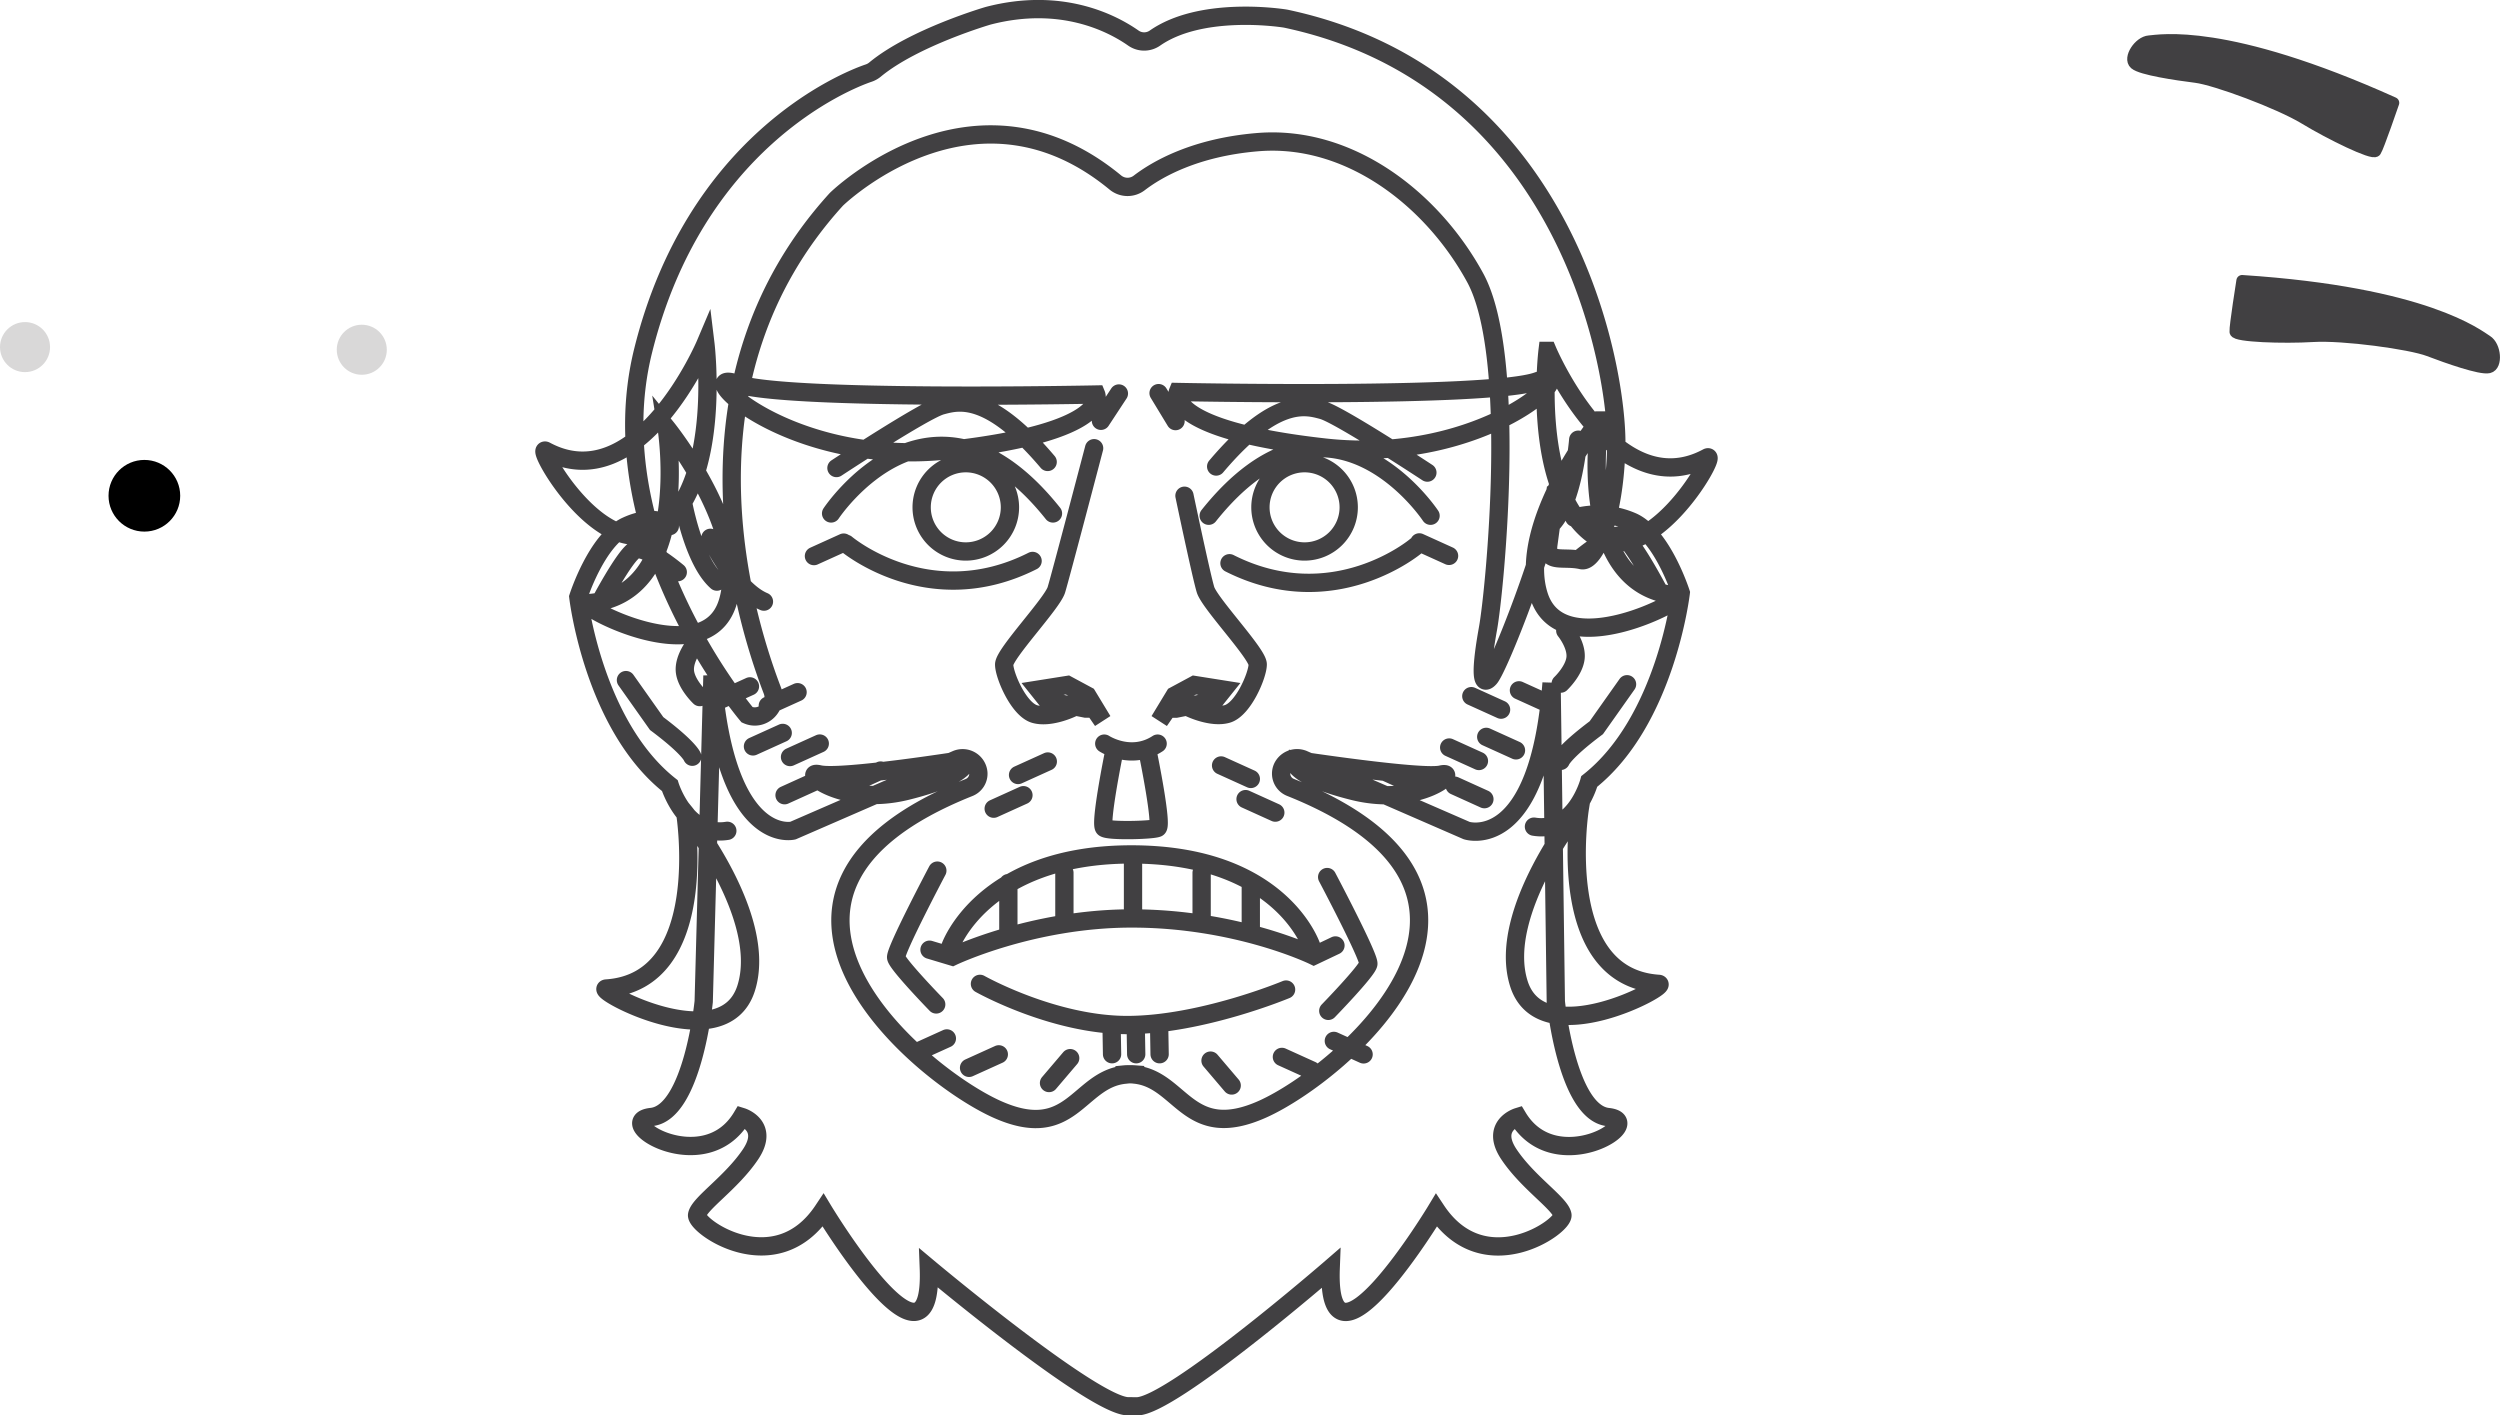 <svg xmlns="http://www.w3.org/2000/svg" viewBox="0 0 1093.06 618.89"><defs><style>.cls-1{fill:#767472;opacity:0.28;}.cls-2{fill:#414042;stroke-linejoin:round;stroke-width:5px;}.cls-2,.cls-3{stroke:#414042;stroke-linecap:round;}.cls-3{fill:none;stroke-miterlimit:10;stroke-width:8px;}</style></defs><title>angry</title><g id="Layer_2_copy_2" data-name="Layer 2 copy 2"><circle cx="63.12" cy="216.76" r="15.67"/><circle class="cls-1" cx="10.94" cy="151.76" r="10.94"/><circle class="cls-1" cx="158.18" cy="152.92" r="10.94"/><path class="cls-2" d="M800.17,196.85s-3.22,20.25-3,22.3,20.86,2.8,34.05,2,42.43,3.17,50.59,6.28,22.61,8.21,26.25,7.37,2.88-9.39-.89-11.72S880.69,202.1,800.17,196.85Z" transform="translate(180.12 -74.11)"/><path class="cls-2" d="M866.39,119.07s-6.65,19.4-7.82,21.1-19.73-7.31-31-14.16-39-17.1-47.63-18.18-23.82-3.35-26.64-5.8,1.86-9.64,6.29-9.94S792.81,85.94,866.39,119.07Z" transform="translate(180.12 -74.11)"/></g><g id="Layer_6" data-name="Layer 6"><path class="cls-3" d="M183.26,298.6s44-66.5,97,0m-90.41,13.27s36,30.5,81.5,7.5m174-19.77s-44-66.5-97,0m9.09,20.77c45.5,23,81.5-7.5,81.5-7.5m-161-36.79c-25.67-30.33-39-26.67-46.42-24.67s-45.92,27.33-45.92,27.33m258.36,2s-38.5-25.33-45.92-27.33-20.75-5.67-46.42,24.67m-53.37-8s-14.66,55.89-16.49,61.89-22.83,28-22.83,32.67,6.33,19.67,13.33,21.67,16.69-2.8,16.69-2.8M390.27,276.63a19.3,19.3,0,1,0,19.3,19.3A19.3,19.3,0,0,0,390.27,276.63Zm-148.12,0a19.3,19.3,0,1,0,19.3,19.3A19.3,19.3,0,0,0,242.15,276.63Zm97.61,106.83s9.69,4.8,16.69,2.8,13.33-17,13.33-21.67-21-26.67-22.83-32.67-9.19-41.06-9.19-41.06M273.94,375.6l4,5,16.67,3.33h3.67l3.67,5.33-6.67-11-8.67-4.67Zm68.18-2-8.67,4.67-6.67,11,3.67-5.33h3.67l16.67-3.33,4-5Zm-39.43,25.64s11.62,7.67,23.33,0M146.55,386.64c6.74,3,13.67-3.8,11-10.68-14-36.56-42.59-136.87,27.78-214.45.16-.18.32-.34.5-.51,4.42-4.16,62-56.33,121.71-7.09a8.38,8.38,0,0,0,10.44.18c7.63-5.84,24.15-15.54,51.77-17.83,40.14-3.33,76.48,25,95.14,59.33s8.59,136.61,5.59,153.24-3.33,26.22.67,21.76,25.41-58.62,29.08-83.31l-3.43,25.35c-.83,8.06,6.64,4.57,14.53,6.39,5.65,1.3,14.61-18.37,15.23-50,.62-32-20.3-160.27-144.42-186.73l-.52-.09c-3.33-.51-37-5.25-56.84,8.61a8.22,8.22,0,0,1-9.39-.07c-9.26-6.48-31.49-18.09-63.5-9.73,0,0-32.33,9.42-49.39,23.48a8.62,8.62,0,0,1-2.73,1.55c-10.82,3.64-76.16,30.46-98.72,121.5C80.83,309.29,146.55,386.64,146.55,386.64ZM306.77,404.1s-6.16,30.5-4.09,32,21.09,1,23.33,0-4.09-32-4.09-32M229.7,454.77s-18.5,35-18,38,17.51,20.5,17.51,20.5m171.43,2.81s17-17.5,17.51-20.5-18-38-18-38m3.62,29.91L394.28,492s-33.52-16.4-79.91-16.32c-43.4.07-78.08,16.67-78.08,16.67l-10-3m167.06-1.19s-13-40.66-79.23-40.47c-64.82.19-78.77,40.47-78.77,40.47m79.91-14.61V451.83m-30,25.64V455.72m60,21.75V455.72M366.76,482V460.22M260.76,482V460.22m-12.42,44.06s31.9,18,64.34,18,69.5-15.51,69.5-15.51M112.74,304.12s-6-6-19,0-21,31-21,31,6.46,55.95,40,82.47c0,0,7,22.74,25.14,19.77M545.09,332.52s-11.5-22-16-24-18.5,9.81-18.5,9.81M502.26,373s6-5.65,6.5-11.35-4.5-11.81-4.5-11.81m-2,56.94s1.22-3.75,15.57-14.5l13.43-19M116.21,324.27s-14-11.81-18.5-9.81-16,24-16,24m42.12,17.27s-5,6.11-4.5,11.81,6.5,11.35,6.5,11.35m-32.27-7.42,13.43,19c14.34,10.75,15.57,14.5,15.57,14.5m368,30.57c18.13,3,24.19-19.77,24.19-19.77,33.52-26.53,40-82.47,40-82.47s-8-25-21-31a38.16,38.16,0,0,0-25.56-1.85m-377.69,8.81s10.55,22.55,23.39,27.89m344.44-33.93c9.56-10.1,11.59-36.86,11.59-36.86M118.32,292.8s4.53,26.44,15,35.6M411.69,420c28.73,7.14,47-9.27,38.3-7.24s-64.11-6.45-64.11-6.45S383,412.83,411.69,420ZM242.19,406.2c1.61-.25-54.38,8.73-64.11,6.45-8.68-2,9.57,14.38,38.3,7.24S242.19,406.2,242.19,406.2ZM399,269.78c70.78,7.92,114.13-36.52,93.07-29s-157.2,4.72-157.2,4.72S328.2,261.86,399,269.78ZM299.17,246.6S163,249.38,142,241.89s22.29,37,93.07,29S299.17,246.6,299.17,246.6ZM316.91,689c15.07,0,84.78-60.39,84.78-60.39-2.09,54.67,46.17-25.32,46.17-25.32,20.91,31.5,56.09,7,55.14,2s-15.05-14-23.39-26.5,3.84-16.28,3.84-16.28c16.5,27.56,57.5,1.94,39.5,0S500.12,512,500.12,512l-1.86-139.26c-5.66,74.93-37.14,64.51-37.14,64.51l-71.2-31a7.08,7.08,0,0,0-8.68,2.32,6.48,6.48,0,0,0,2.87,9.81c115.71,46.2,22.52,125.06-12.11,140.64-32.77,14.74-35.51-12.89-55.83-15.07v-.06c-.8-.06-1.57-.09-2.33-.08s-1.53,0-2.33.08V544c-20.33,2.19-23.06,29.81-55.83,15.07-34.63-15.58-127.8-94.41-12.17-140.61a6.48,6.48,0,0,0,4.13-6.46,6.91,6.91,0,0,0-9.64-5.8l-71.44,31.07s-29.52,7.19-35.18-67.74L127.56,512s-4.83,48.54-22.83,50.48,23,27.56,39.5,0c0,0,12.19,3.78,3.84,16.28s-22.44,21.5-23.39,26.5,34.24,29.5,55.14-2c0,0,48.26,80,46.17,25.32,0,0,72.09,60.39,87.17,60.39ZM466.5,406.83l-13-5.89m16.2-4.65,13,5.89m-26.81,15.45,13,5.89m-30-5.89-13-5.89M393.36,542.11l-13-5.89m22.71-7,13,5.89m-66.92,2.73,9.25,10.87M377.47,429.4l-13-5.89m-10.7-14.72,13,5.89M497,381.83l-13-5.89m-7.82,8.44-13-5.89M333.85,258.22,326.44,246m127,71.15-13-5.89M178.3,399.21l-13,5.89m-3.2-10.54-13,5.89m26.81,15.45-13,5.89m42-10.78-13,5.89m75.44,4.89-13,5.89M278,407.06l-13,5.89M147.77,374.21l-13,5.89m33.82-3.34-13,5.89M309.08,246.16l-7.84,11.93M188.76,311.35l-13,5.89M256.58,535.1l-13,5.89m-9.71-12.85-13,5.89m66.92,2.73-9.25,10.87m37.92-24.13.2,11.54M305.9,523.5l.2,11.54m20.59-11.54.2,11.54M510.59,427.67S474,473,484,504.28s66.85.38,61.07,0C498.85,501.22,510.59,427.67,510.59,427.67Zm8.71-169.72s-36.59,45.33-26.57,76.61,66.85.38,61.07,0C507.57,331.5,519.31,257.95,519.31,257.95Zm-22.79-30.44s-7,57.83,18.06,79,56.9-35.09,51.79-32.36C525.53,296.11,496.52,227.51,496.52,227.51ZM58.46,271.21c-5.1-2.74,26.71,53.57,51.79,32.36s18.06-79,18.06-79S99.29,293.12,58.46,271.21ZM85,506.31c-5.78.38,51,31.28,61.07,0s-26.57-76.61-26.57-76.61S131.25,503.25,85,506.31ZM76.86,337.85c-5.78.38,51,31.28,61.07,0s-26.57-76.61-26.57-76.61S123.1,334.79,76.86,337.85Z" transform="translate(180.12 -74.11)"/></g></svg>